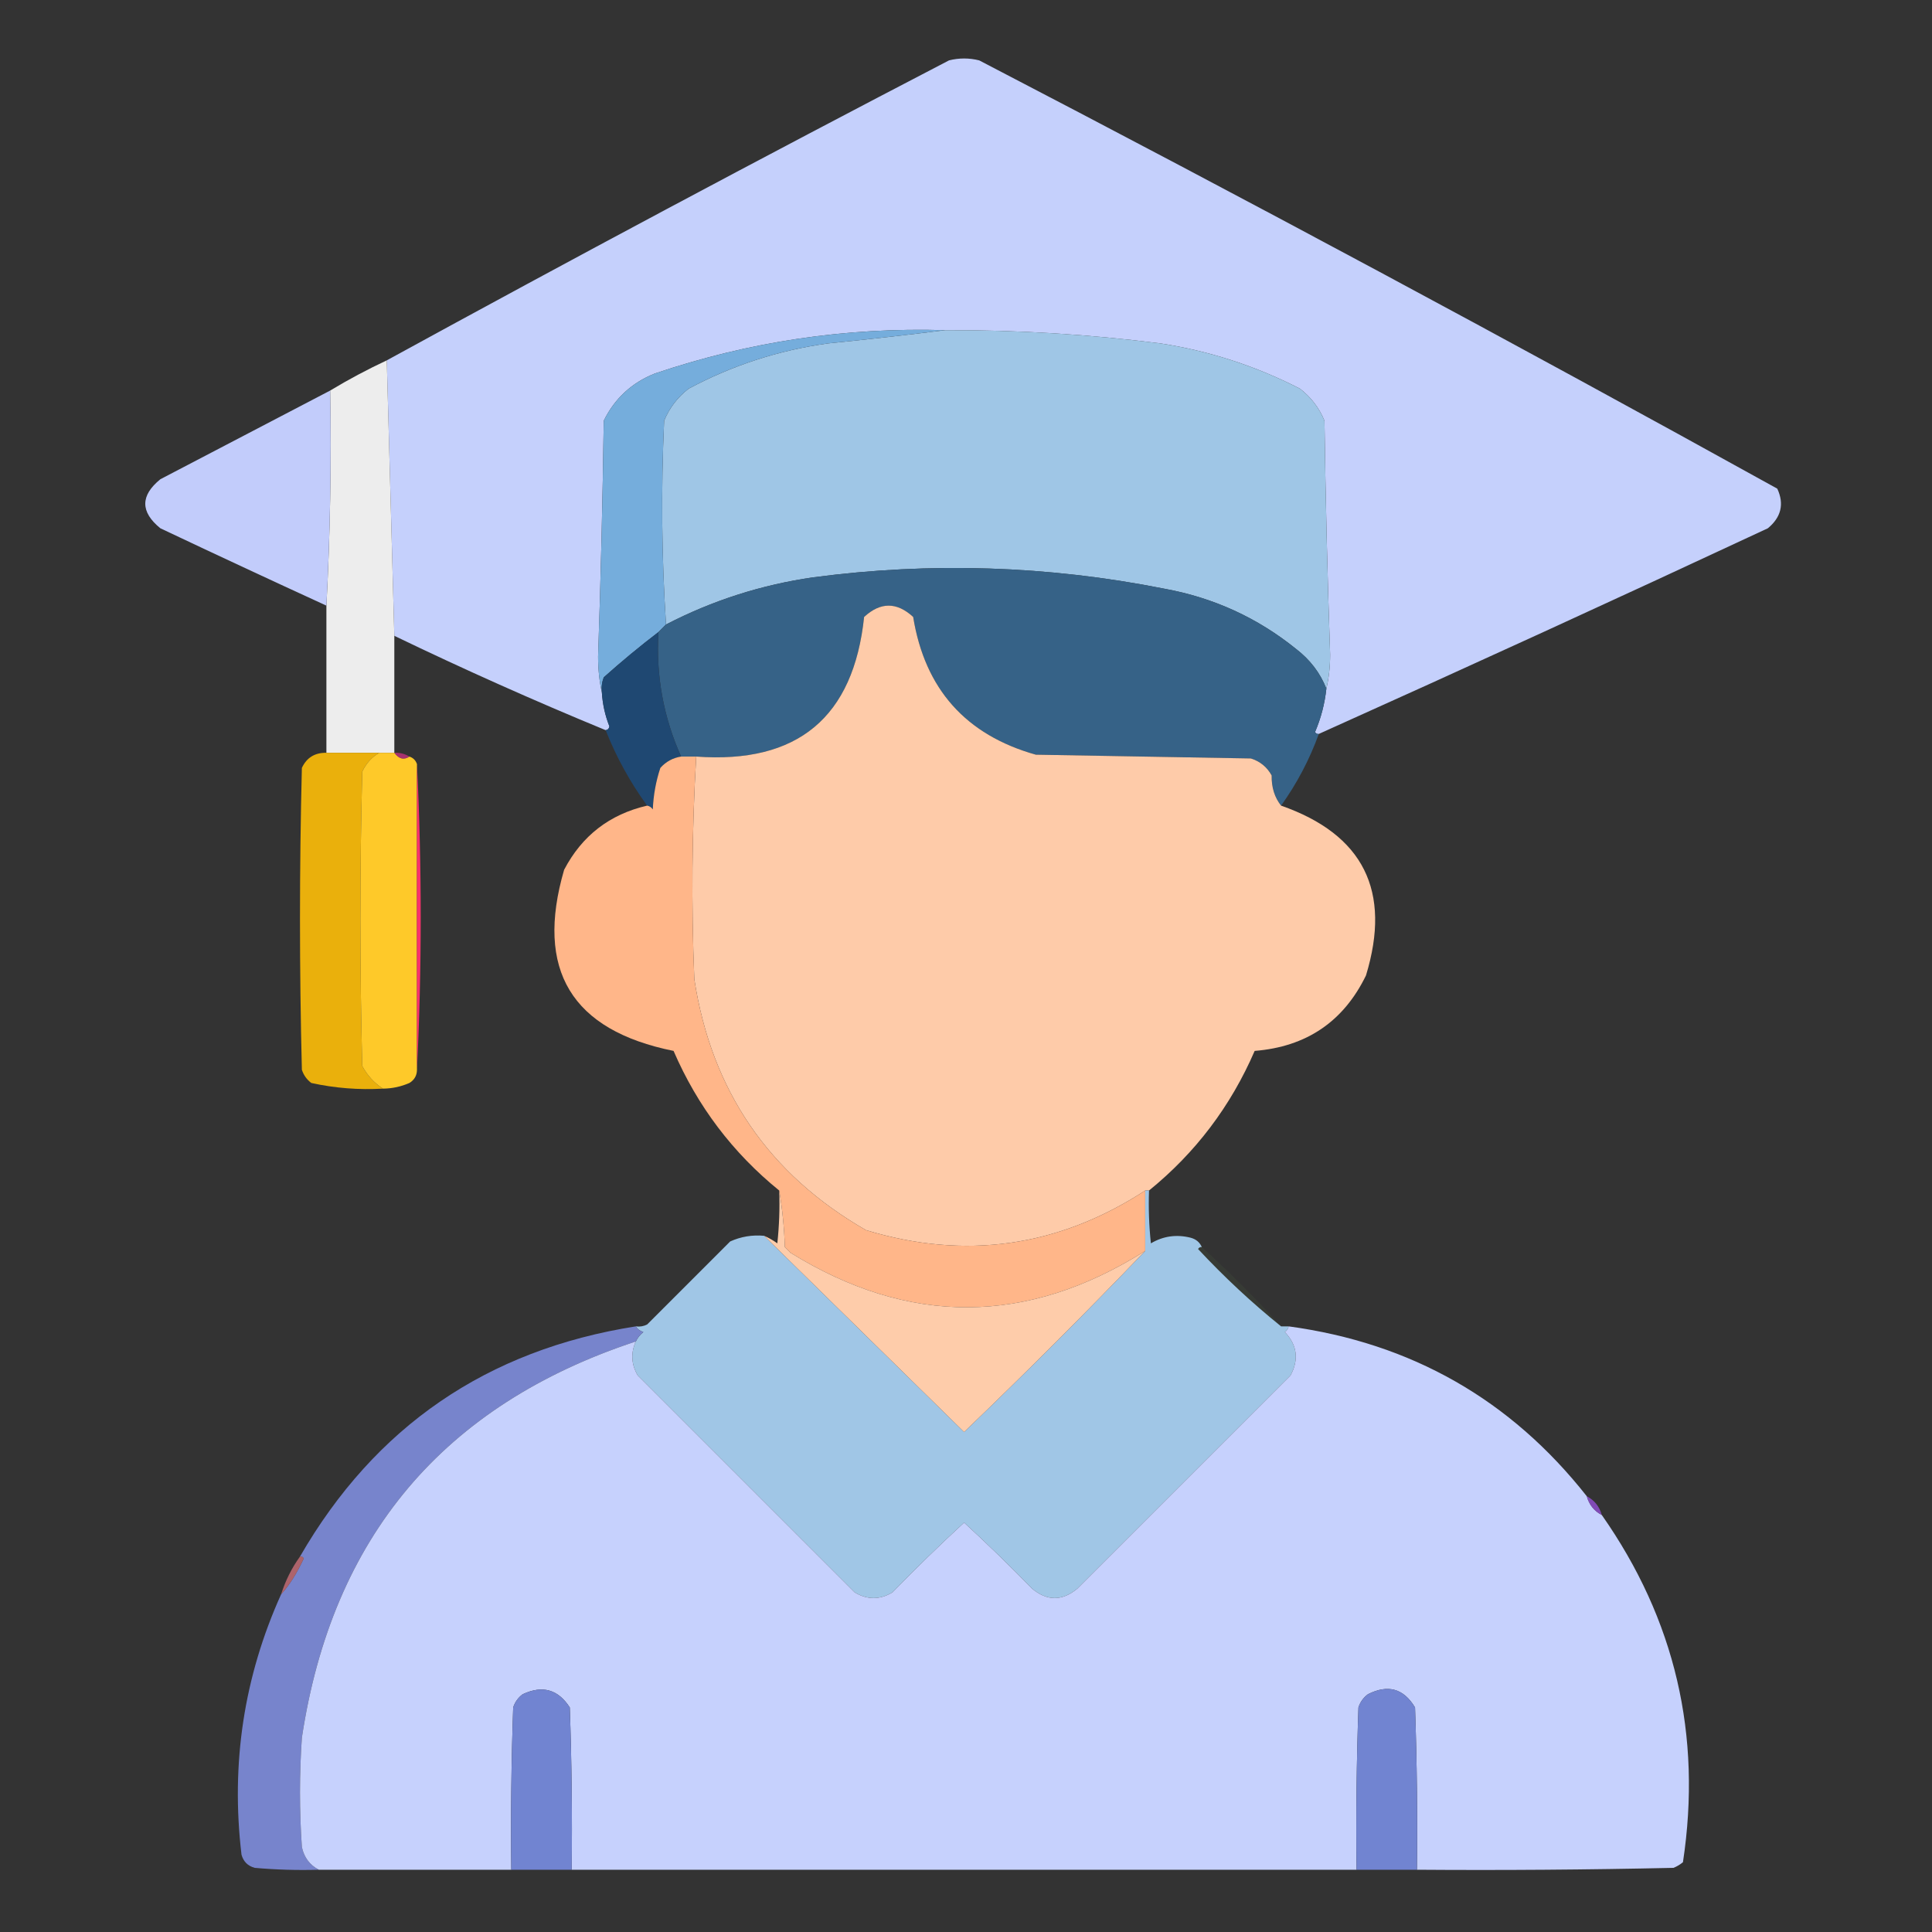 <?xml version="1.0" encoding="UTF-8"?>
<!DOCTYPE svg PUBLIC "-//W3C//DTD SVG 1.1//EN" "http://www.w3.org/Graphics/SVG/1.1/DTD/svg11.dtd">
<svg xmlns="http://www.w3.org/2000/svg" version="1.1" width="512px" height="512px" style="shape-rendering:geometricPrecision; text-rendering:geometricPrecision; image-rendering:optimizeQuality; fill-rule:evenodd; clip-rule:evenodd" xmlns:xlink="http://www.w3.org/1999/xlink">
<rect width="100%" height="100%" fill="#333333" stroke="none"/>
<g><path style="opacity:0.999" fill="#c5d0fc" d="M 349.5,194.5 C 349.062,194.565 348.728,194.399 348.5,194C 350.068,190.332 351.068,186.499 351.5,182.5C 352.165,179.686 352.498,176.686 352.5,173.5C 351.78,152.84 351.28,132.173 351,111.5C 349.6,108.098 347.433,105.264 344.5,103C 332.799,96.993 320.466,92.993 307.5,91C 288.572,88.597 269.572,87.431 250.5,87.5C 224.107,86.709 198.44,90.542 173.5,99C 167.392,101.441 162.892,105.608 160,111.5C 159.714,132.34 159.214,153.173 158.5,174C 158.502,177.352 158.835,180.518 159.5,183.5C 159.692,186.601 160.358,189.601 161.5,192.5C 161.376,193.107 161.043,193.44 160.5,193.5C 141.603,185.719 122.937,177.386 104.5,168.5C 103.824,144.264 103.157,119.931 102.5,95.5C 151.788,68.52 201.454,42.02 251.5,16C 254.167,15.333 256.833,15.333 259.5,16C 330.557,52.943 401.057,90.776 471,129.5C 472.877,133.555 472.044,137.055 468.5,140C 428.936,158.463 389.269,176.629 349.5,194.5 Z"/></g>
<g><path style="opacity:1" fill="#9fc6e6" d="M 250.5,87.5 C 269.572,87.431 288.572,88.597 307.5,91C 320.466,92.993 332.799,96.993 344.5,103C 347.433,105.264 349.6,108.098 351,111.5C 351.28,132.173 351.78,152.84 352.5,173.5C 352.498,176.686 352.165,179.686 351.5,182.5C 349.88,178.358 347.214,174.858 343.5,172C 333.248,163.71 321.582,158.376 308.5,156C 277.682,149.888 246.682,148.888 215.5,153C 201.769,154.976 188.769,159.143 176.5,165.5C 175.338,147.671 175.171,129.671 176,111.5C 177.4,108.098 179.567,105.264 182.5,103C 194.102,96.799 206.436,92.799 219.5,91C 229.997,89.952 240.331,88.785 250.5,87.5 Z"/></g>
<g><path style="opacity:1" fill="#75addc" d="M 250.5,87.5 C 240.331,88.785 229.997,89.952 219.5,91C 206.436,92.799 194.102,96.799 182.5,103C 179.567,105.264 177.4,108.098 176,111.5C 175.171,129.671 175.338,147.671 176.5,165.5C 175.833,166.167 175.167,166.833 174.5,167.5C 169.54,171.288 164.707,175.288 160,179.5C 159.51,180.793 159.343,182.127 159.5,183.5C 158.835,180.518 158.502,177.352 158.5,174C 159.214,153.173 159.714,132.34 160,111.5C 162.892,105.608 167.392,101.441 173.5,99C 198.44,90.542 224.107,86.709 250.5,87.5 Z"/></g>
<g><path style="opacity:1" fill="#ededed" d="M 102.5,95.5 C 103.157,119.931 103.824,144.264 104.5,168.5C 104.5,178.833 104.5,189.167 104.5,199.5C 103.167,199.5 101.833,199.5 100.5,199.5C 95.833,199.5 91.167,199.5 86.5,199.5C 86.5,186.5 86.5,173.5 86.5,160.5C 87.497,141.674 87.83,122.674 87.5,103.5C 92.334,100.582 97.334,97.916 102.5,95.5 Z"/></g>
<g><path style="opacity:0.999" fill="#c2ccfb" d="M 87.5,103.5 C 87.83,122.674 87.497,141.674 86.5,160.5C 71.82,153.77 57.154,146.936 42.5,140C 37.167,135.667 37.167,131.333 42.5,127C 57.554,119.141 72.554,111.308 87.5,103.5 Z"/></g>
<g><path style="opacity:1" fill="#366287" d="M 351.5,182.5 C 351.068,186.499 350.068,190.332 348.5,194C 348.728,194.399 349.062,194.565 349.5,194.5C 347.035,201.296 343.702,207.629 339.5,213.5C 337.78,211.342 336.947,208.675 337,205.5C 335.773,203.274 333.939,201.774 331.5,201C 312.5,200.667 293.5,200.333 274.5,200C 255.934,194.765 245.101,182.598 242,163.5C 237.667,159.5 233.333,159.5 229,163.5C 226.194,190.13 211.361,202.463 184.5,200.5C 183.167,200.5 181.833,200.5 180.5,200.5C 175.809,190.026 173.809,179.026 174.5,167.5C 175.167,166.833 175.833,166.167 176.5,165.5C 188.769,159.143 201.769,154.976 215.5,153C 246.682,148.888 277.682,149.888 308.5,156C 321.582,158.376 333.248,163.71 343.5,172C 347.214,174.858 349.88,178.358 351.5,182.5 Z"/></g>
<g><path style="opacity:1" fill="#fecba9" d="M 339.5,213.5 C 361.318,221.135 368.818,236.135 362,258.5C 356.046,270.738 346.213,277.404 332.5,278.5C 326.152,293.17 316.819,305.503 304.5,315.5C 304.167,315.5 303.833,315.5 303.5,315.5C 280.463,330.474 255.796,333.974 229.5,326C 203.733,311.209 188.566,289.042 184,259.5C 183.191,239.79 183.358,220.123 184.5,200.5C 211.361,202.463 226.194,190.13 229,163.5C 233.333,159.5 237.667,159.5 242,163.5C 245.101,182.598 255.934,194.765 274.5,200C 293.5,200.333 312.5,200.667 331.5,201C 333.939,201.774 335.773,203.274 337,205.5C 336.947,208.675 337.78,211.342 339.5,213.5 Z"/></g>
<g><path style="opacity:1" fill="#1f4872" d="M 174.5,167.5 C 173.809,179.026 175.809,190.026 180.5,200.5C 178.321,200.84 176.488,201.84 175,203.5C 173.826,207.046 173.16,210.713 173,214.5C 172.617,213.944 172.117,213.611 171.5,213.5C 166.997,207.321 163.331,200.655 160.5,193.5C 161.043,193.44 161.376,193.107 161.5,192.5C 160.358,189.601 159.692,186.601 159.5,183.5C 159.343,182.127 159.51,180.793 160,179.5C 164.707,175.288 169.54,171.288 174.5,167.5 Z"/></g>
<g><path style="opacity:1" fill="#eab00c" d="M 86.5,199.5 C 91.167,199.5 95.833,199.5 100.5,199.5C 98.525,200.646 97.025,202.313 96,204.5C 95.333,230.5 95.333,256.5 96,282.5C 97.36,285.023 99.193,287.023 101.5,288.5C 95.075,288.87 88.742,288.37 82.5,287C 81.299,286.097 80.465,284.931 80,283.5C 79.333,256.833 79.333,230.167 80,203.5C 81.272,200.778 83.439,199.444 86.5,199.5 Z"/></g>
<g><path style="opacity:1" fill="#fec929" d="M 100.5,199.5 C 101.833,199.5 103.167,199.5 104.5,199.5C 105.705,201.138 107.038,201.471 108.5,200.5C 109.5,200.833 110.167,201.5 110.5,202.5C 110.477,229.254 110.477,256.254 110.5,283.5C 110.489,285.017 109.823,286.184 108.5,287C 106.26,287.977 103.927,288.477 101.5,288.5C 99.193,287.023 97.36,285.023 96,282.5C 95.333,256.5 95.333,230.5 96,204.5C 97.025,202.313 98.525,200.646 100.5,199.5 Z"/></g>
<g><path style="opacity:0.569" fill="#ff309b" d="M 104.5,199.5 C 105.959,199.433 107.292,199.766 108.5,200.5C 107.038,201.471 105.705,201.138 104.5,199.5 Z"/></g>
<g><path style="opacity:0.969" fill="#ff326f" d="M 110.5,202.5 C 111.827,229.598 111.827,256.598 110.5,283.5C 110.477,256.254 110.477,229.254 110.5,202.5 Z"/></g>
<g><path style="opacity:1" fill="#ffb689" d="M 180.5,200.5 C 181.833,200.5 183.167,200.5 184.5,200.5C 183.358,220.123 183.191,239.79 184,259.5C 188.566,289.042 203.733,311.209 229.5,326C 255.796,333.974 280.463,330.474 303.5,315.5C 303.5,320.833 303.5,326.167 303.5,331.5C 272.235,351.257 240.902,351.424 209.5,332C 209,331.5 208.5,331 208,330.5C 207.826,325.316 207.326,320.316 206.5,315.5C 194.181,305.503 184.848,293.17 178.5,278.5C 151.437,273.043 141.77,257.043 149.5,230.5C 154.223,221.47 161.557,215.803 171.5,213.5C 172.117,213.611 172.617,213.944 173,214.5C 173.16,210.713 173.826,207.046 175,203.5C 176.488,201.84 178.321,200.84 180.5,200.5 Z"/></g>
<g><path style="opacity:1" fill="#a0c6e6" d="M 303.5,315.5 C 303.833,315.5 304.167,315.5 304.5,315.5C 304.334,320.179 304.501,324.845 305,329.5C 308.256,327.571 311.756,327.071 315.5,328C 316.942,328.377 317.942,329.21 318.5,330.5C 318.062,330.435 317.728,330.601 317.5,331C 324.422,338.428 331.756,345.261 339.5,351.5C 340.167,351.5 340.833,351.5 341.5,351.5C 341.389,352.117 341.056,352.617 340.5,353C 343.769,356.453 344.269,360.286 342,364.5C 323.167,383.333 304.333,402.167 285.5,421C 281.5,424.333 277.5,424.333 273.5,421C 267.652,414.985 261.652,409.152 255.5,403.5C 249.014,409.485 242.681,415.652 236.5,422C 233.167,424 229.833,424 226.5,422C 207.333,402.833 188.167,383.667 169,364.5C 167.281,361.546 167.115,358.546 168.5,355.5C 168.953,354.542 169.619,353.708 170.5,353C 169.584,352.722 168.918,352.222 168.5,351.5C 169.552,351.649 170.552,351.483 171.5,351C 178.833,343.667 186.167,336.333 193.5,329C 196.351,327.711 199.351,327.211 202.5,327.5C 220.071,344.736 237.738,362.07 255.5,379.5C 271.854,363.812 287.854,347.812 303.5,331.5C 303.5,326.167 303.5,320.833 303.5,315.5 Z"/></g>
<g><path style="opacity:0.051" fill="#98e065" d="M 318.5,330.5 C 325.833,337.167 332.833,344.167 339.5,351.5C 331.756,345.261 324.422,338.428 317.5,331C 317.728,330.601 318.062,330.435 318.5,330.5 Z"/></g>
<g><path style="opacity:1" fill="#feccaa" d="M 206.5,315.5 C 207.326,320.316 207.826,325.316 208,330.5C 208.5,331 209,331.5 209.5,332C 240.902,351.424 272.235,351.257 303.5,331.5C 287.854,347.812 271.854,363.812 255.5,379.5C 237.738,362.07 220.071,344.736 202.5,327.5C 203.721,328.028 204.887,328.695 206,329.5C 206.499,324.845 206.666,320.179 206.5,315.5 Z"/></g>
<g><path style="opacity:1" fill="#7784cc" d="M 168.5,351.5 C 168.918,352.222 169.584,352.722 170.5,353C 169.619,353.708 168.953,354.542 168.5,355.5C 117.529,372.312 88.029,407.312 80,460.5C 79.333,470.167 79.333,479.833 80,489.5C 80.599,492.254 82.099,494.254 84.5,495.5C 78.824,495.666 73.157,495.499 67.5,495C 65.667,494.5 64.5,493.333 64,491.5C 61.136,467.368 64.636,444.368 74.5,422.5C 76.666,420.139 78.666,416.972 80.5,413C 80.272,412.601 79.938,412.435 79.5,412.5C 99.388,378.045 129.055,357.711 168.5,351.5 Z"/></g>
<g><path style="opacity:1" fill="#c6d1fd" d="M 341.5,351.5 C 374.008,355.914 400.342,370.914 420.5,396.5C 421.136,398.795 422.469,400.461 424.5,401.5C 443.919,429.184 451.086,459.851 446,493.5C 445.25,494.126 444.416,494.626 443.5,495C 420.836,495.5 398.169,495.667 375.5,495.5C 375.667,481.163 375.5,466.829 375,452.5C 371.987,447.465 367.82,446.298 362.5,449C 361.299,449.903 360.465,451.069 360,452.5C 359.5,466.829 359.333,481.163 359.5,495.5C 290.167,495.5 220.833,495.5 151.5,495.5C 151.667,481.163 151.5,466.829 151,452.5C 147.911,447.695 143.744,446.528 138.5,449C 137.299,449.903 136.465,451.069 136,452.5C 135.5,466.829 135.333,481.163 135.5,495.5C 118.5,495.5 101.5,495.5 84.5,495.5C 82.099,494.254 80.599,492.254 80,489.5C 79.333,479.833 79.333,470.167 80,460.5C 88.029,407.312 117.529,372.312 168.5,355.5C 167.115,358.546 167.281,361.546 169,364.5C 188.167,383.667 207.333,402.833 226.5,422C 229.833,424 233.167,424 236.5,422C 242.681,415.652 249.014,409.485 255.5,403.5C 261.652,409.152 267.652,414.985 273.5,421C 277.5,424.333 281.5,424.333 285.5,421C 304.333,402.167 323.167,383.333 342,364.5C 344.269,360.286 343.769,356.453 340.5,353C 341.056,352.617 341.389,352.117 341.5,351.5 Z"/></g>
<g><path style="opacity:0.745" fill="#9b52e2" d="M 420.5,396.5 C 422.543,397.579 423.876,399.246 424.5,401.5C 422.469,400.461 421.136,398.795 420.5,396.5 Z"/></g>
<g><path style="opacity:0.804" fill="#ca6f79" d="M 79.5,412.5 C 79.938,412.435 80.272,412.601 80.5,413C 78.666,416.972 76.666,420.139 74.5,422.5C 75.659,418.849 77.326,415.515 79.5,412.5 Z"/></g>
<g><path style="opacity:1" fill="#7184d1" d="M 151.5,495.5 C 146.167,495.5 140.833,495.5 135.5,495.5C 135.333,481.163 135.5,466.829 136,452.5C 136.465,451.069 137.299,449.903 138.5,449C 143.744,446.528 147.911,447.695 151,452.5C 151.5,466.829 151.667,481.163 151.5,495.5 Z"/></g>
<g><path style="opacity:1" fill="#7184d1" d="M 375.5,495.5 C 370.167,495.5 364.833,495.5 359.5,495.5C 359.333,481.163 359.5,466.829 360,452.5C 360.465,451.069 361.299,449.903 362.5,449C 367.82,446.298 371.987,447.465 375,452.5C 375.5,466.829 375.667,481.163 375.5,495.5 Z"/></g>
</svg>
